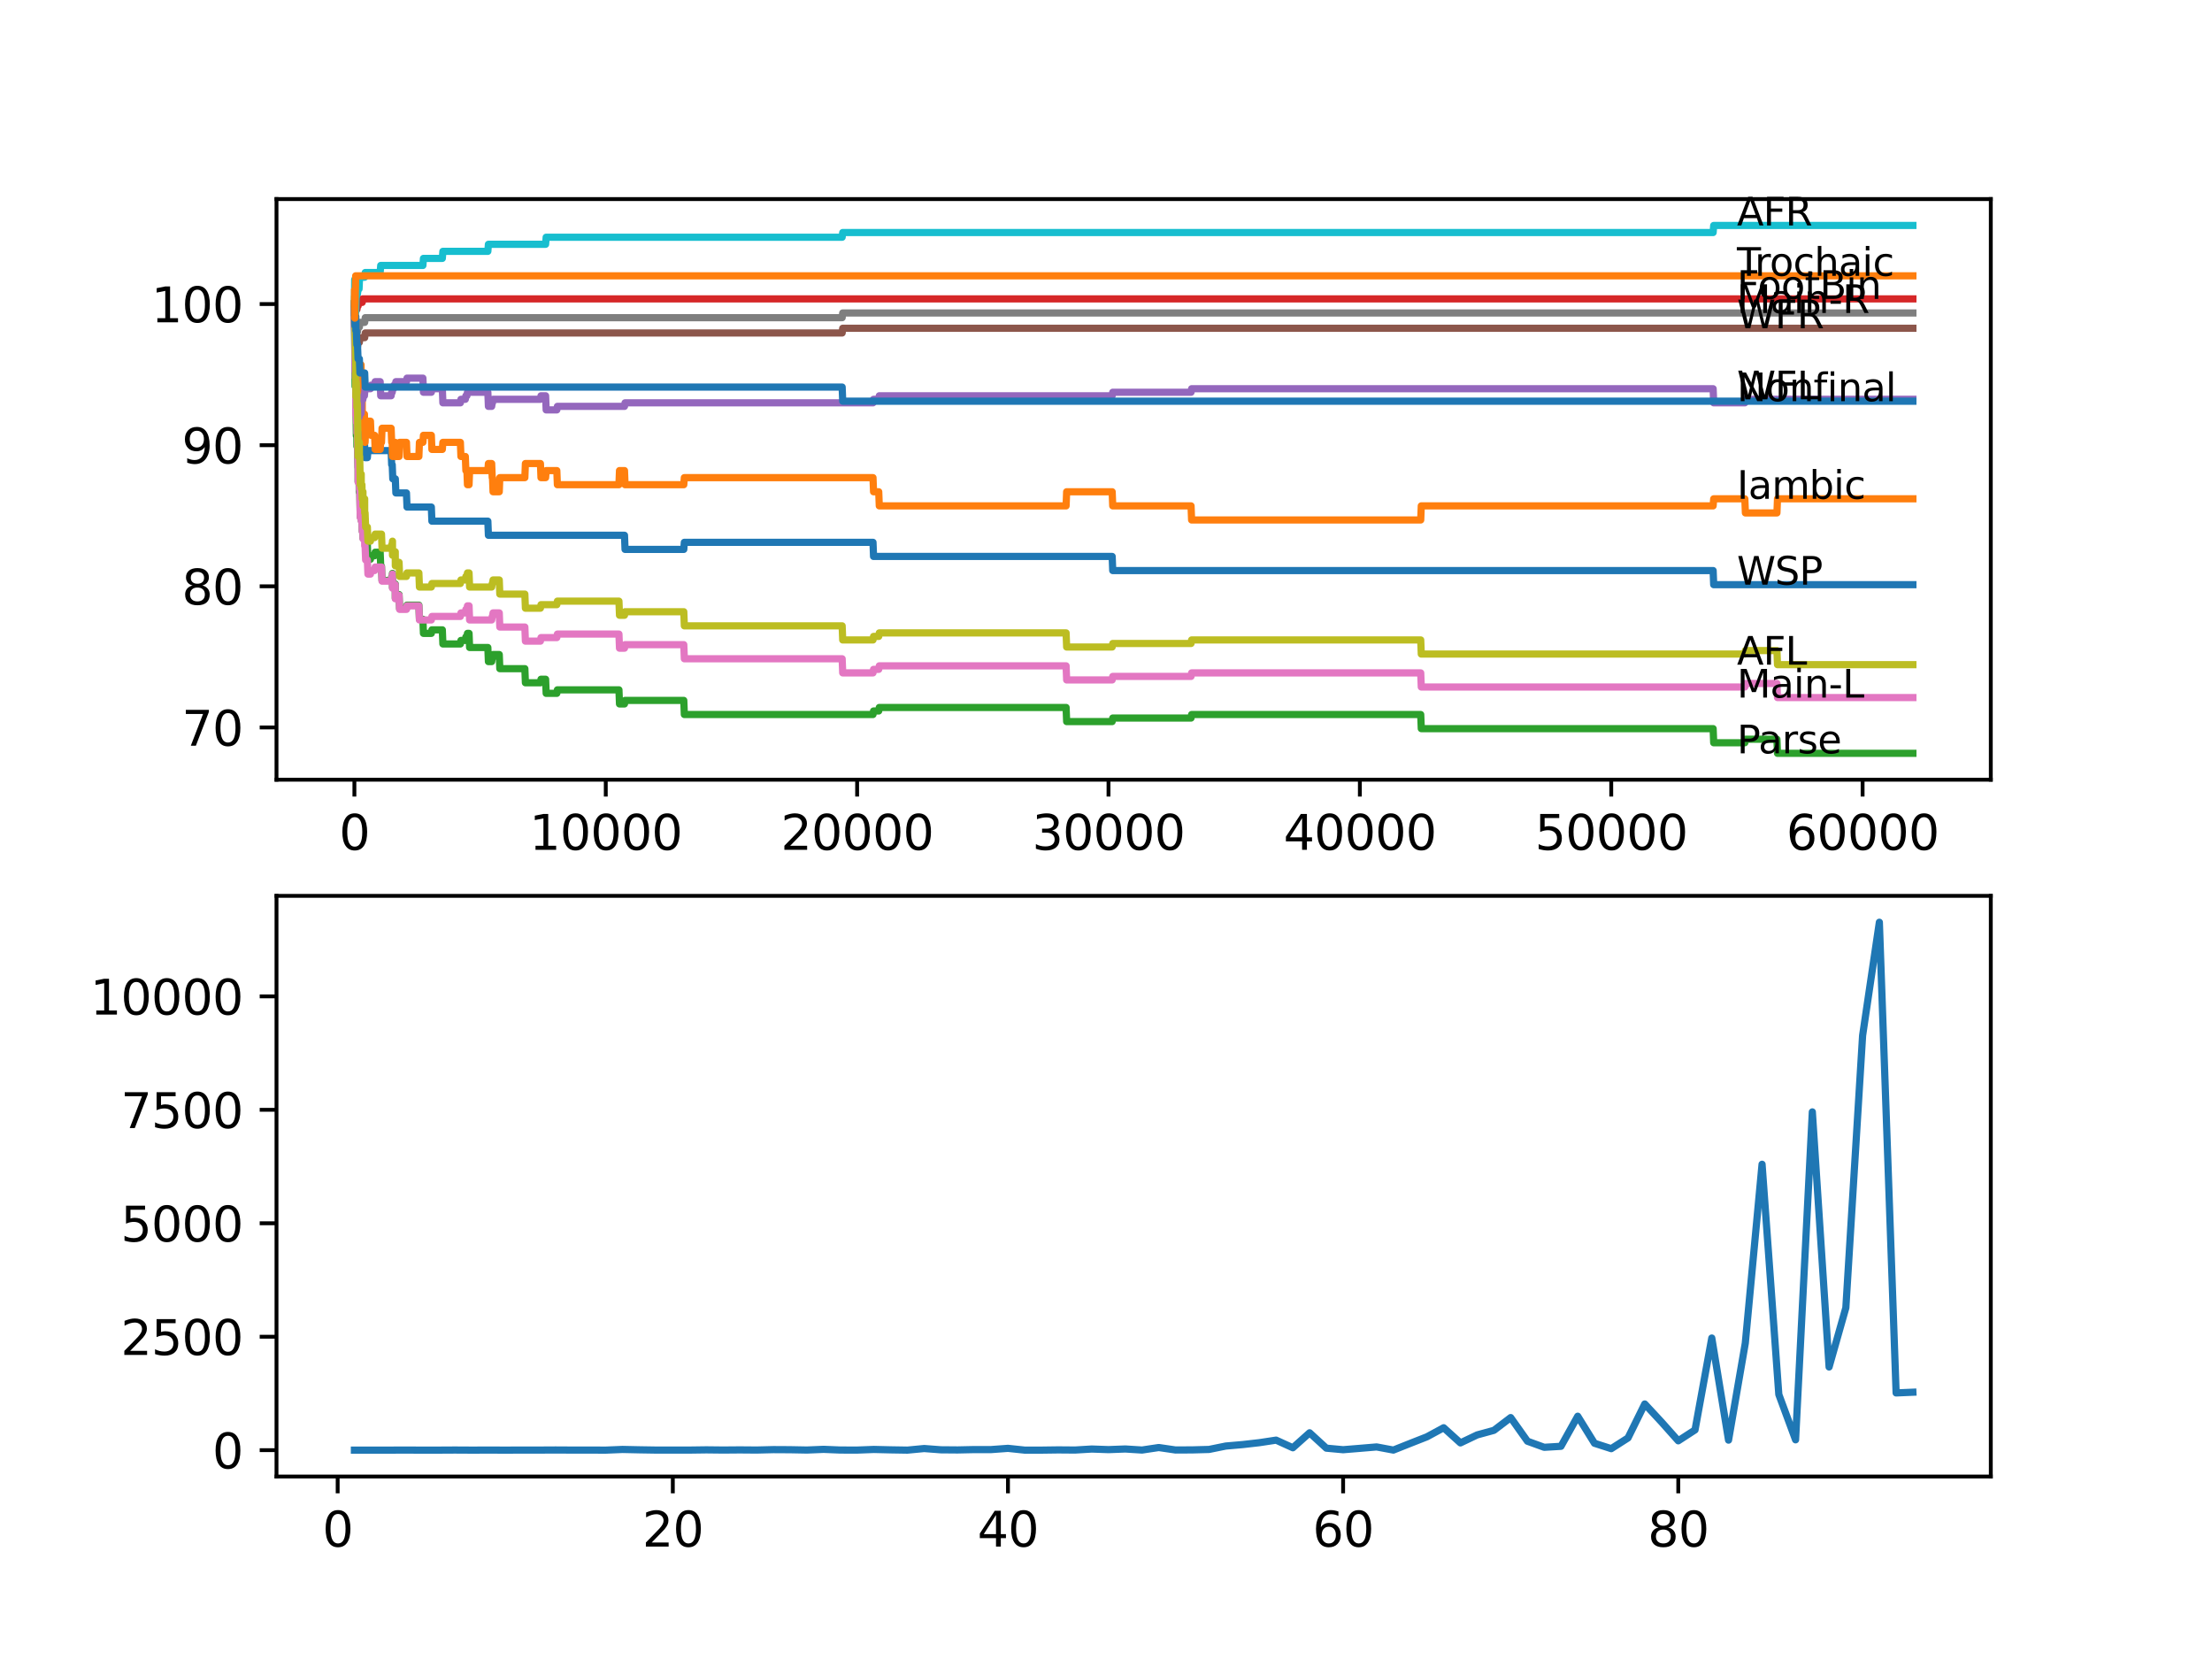 <?xml version="1.0" encoding="utf-8" standalone="no"?>
<!DOCTYPE svg PUBLIC "-//W3C//DTD SVG 1.1//EN"
  "http://www.w3.org/Graphics/SVG/1.1/DTD/svg11.dtd">
<svg xmlns:xlink="http://www.w3.org/1999/xlink" width="460.8pt" height="345.6pt" viewBox="0 0 460.8 345.6" xmlns="http://www.w3.org/2000/svg" version="1.1">
 <defs>
  <style type="text/css">*{stroke-linejoin: round; stroke-linecap: butt}</style>
 </defs>
 <g id="figure_1">
  <g id="patch_1">
   <path d="M 0 345.6 
L 460.8 345.6 
L 460.8 0 
L 0 0 
z
" style="fill: #ffffff"/>
  </g>
  <g id="axes_1">
   <g id="patch_2">
    <path d="M 57.6 162.432 
L 414.72 162.432 
L 414.72 41.472 
L 57.6 41.472 
z
" style="fill: #ffffff"/>
   </g>
   <g id="matplotlib.axis_1">
    <g id="xtick_1">
     <g id="line2d_1">
      <defs>
       <path id="m671063bf3e" d="M 0 0 
L 0 3.5 
" style="stroke: #000000; stroke-width: 0.8"/>
      </defs>
      <g>
       <use xlink:href="#m671063bf3e" x="73.827" y="162.432" style="stroke: #000000; stroke-width: 0.8"/>
      </g>
     </g>
     <g id="text_1">
      <!-- 0 -->
      <g transform="translate(70.646 177.03)scale(0.1 -0.1)">
       <defs>
        <path id="DejaVuSans-30" d="M 2034 4250 
Q 1547 4250 1301 3770 
Q 1056 3291 1056 2328 
Q 1056 1369 1301 889 
Q 1547 409 2034 409 
Q 2525 409 2770 889 
Q 3016 1369 3016 2328 
Q 3016 3291 2770 3770 
Q 2525 4250 2034 4250 
z
M 2034 4750 
Q 2819 4750 3233 4129 
Q 3647 3509 3647 2328 
Q 3647 1150 3233 529 
Q 2819 -91 2034 -91 
Q 1250 -91 836 529 
Q 422 1150 422 2328 
Q 422 3509 836 4129 
Q 1250 4750 2034 4750 
z
" transform="scale(0.016)"/>
       </defs>
       <use xlink:href="#DejaVuSans-30"/>
      </g>
     </g>
    </g>
    <g id="xtick_2">
     <g id="line2d_2">
      <g>
       <use xlink:href="#m671063bf3e" x="126.192" y="162.432" style="stroke: #000000; stroke-width: 0.8"/>
      </g>
     </g>
     <g id="text_2">
      <!-- 10000 -->
      <g transform="translate(110.286 177.03)scale(0.1 -0.1)">
       <defs>
        <path id="DejaVuSans-31" d="M 794 531 
L 1825 531 
L 1825 4091 
L 703 3866 
L 703 4441 
L 1819 4666 
L 2450 4666 
L 2450 531 
L 3481 531 
L 3481 0 
L 794 0 
L 794 531 
z
" transform="scale(0.016)"/>
       </defs>
       <use xlink:href="#DejaVuSans-31"/>
       <use xlink:href="#DejaVuSans-30" x="63.623"/>
       <use xlink:href="#DejaVuSans-30" x="127.246"/>
       <use xlink:href="#DejaVuSans-30" x="190.869"/>
       <use xlink:href="#DejaVuSans-30" x="254.492"/>
      </g>
     </g>
    </g>
    <g id="xtick_3">
     <g id="line2d_3">
      <g>
       <use xlink:href="#m671063bf3e" x="178.556" y="162.432" style="stroke: #000000; stroke-width: 0.8"/>
      </g>
     </g>
     <g id="text_3">
      <!-- 20000 -->
      <g transform="translate(162.65 177.03)scale(0.1 -0.1)">
       <defs>
        <path id="DejaVuSans-32" d="M 1228 531 
L 3431 531 
L 3431 0 
L 469 0 
L 469 531 
Q 828 903 1448 1529 
Q 2069 2156 2228 2338 
Q 2531 2678 2651 2914 
Q 2772 3150 2772 3378 
Q 2772 3750 2511 3984 
Q 2250 4219 1831 4219 
Q 1534 4219 1204 4116 
Q 875 4013 500 3803 
L 500 4441 
Q 881 4594 1212 4672 
Q 1544 4750 1819 4750 
Q 2544 4750 2975 4387 
Q 3406 4025 3406 3419 
Q 3406 3131 3298 2873 
Q 3191 2616 2906 2266 
Q 2828 2175 2409 1742 
Q 1991 1309 1228 531 
z
" transform="scale(0.016)"/>
       </defs>
       <use xlink:href="#DejaVuSans-32"/>
       <use xlink:href="#DejaVuSans-30" x="63.623"/>
       <use xlink:href="#DejaVuSans-30" x="127.246"/>
       <use xlink:href="#DejaVuSans-30" x="190.869"/>
       <use xlink:href="#DejaVuSans-30" x="254.492"/>
      </g>
     </g>
    </g>
    <g id="xtick_4">
     <g id="line2d_4">
      <g>
       <use xlink:href="#m671063bf3e" x="230.921" y="162.432" style="stroke: #000000; stroke-width: 0.8"/>
      </g>
     </g>
     <g id="text_4">
      <!-- 30000 -->
      <g transform="translate(215.015 177.03)scale(0.1 -0.1)">
       <defs>
        <path id="DejaVuSans-33" d="M 2597 2516 
Q 3050 2419 3304 2112 
Q 3559 1806 3559 1356 
Q 3559 666 3084 287 
Q 2609 -91 1734 -91 
Q 1441 -91 1130 -33 
Q 819 25 488 141 
L 488 750 
Q 750 597 1062 519 
Q 1375 441 1716 441 
Q 2309 441 2620 675 
Q 2931 909 2931 1356 
Q 2931 1769 2642 2001 
Q 2353 2234 1838 2234 
L 1294 2234 
L 1294 2753 
L 1863 2753 
Q 2328 2753 2575 2939 
Q 2822 3125 2822 3475 
Q 2822 3834 2567 4026 
Q 2313 4219 1838 4219 
Q 1578 4219 1281 4162 
Q 984 4106 628 3988 
L 628 4550 
Q 988 4650 1302 4700 
Q 1616 4750 1894 4750 
Q 2613 4750 3031 4423 
Q 3450 4097 3450 3541 
Q 3450 3153 3228 2886 
Q 3006 2619 2597 2516 
z
" transform="scale(0.016)"/>
       </defs>
       <use xlink:href="#DejaVuSans-33"/>
       <use xlink:href="#DejaVuSans-30" x="63.623"/>
       <use xlink:href="#DejaVuSans-30" x="127.246"/>
       <use xlink:href="#DejaVuSans-30" x="190.869"/>
       <use xlink:href="#DejaVuSans-30" x="254.492"/>
      </g>
     </g>
    </g>
    <g id="xtick_5">
     <g id="line2d_5">
      <g>
       <use xlink:href="#m671063bf3e" x="283.285" y="162.432" style="stroke: #000000; stroke-width: 0.8"/>
      </g>
     </g>
     <g id="text_5">
      <!-- 40000 -->
      <g transform="translate(267.379 177.03)scale(0.1 -0.1)">
       <defs>
        <path id="DejaVuSans-34" d="M 2419 4116 
L 825 1625 
L 2419 1625 
L 2419 4116 
z
M 2253 4666 
L 3047 4666 
L 3047 1625 
L 3713 1625 
L 3713 1100 
L 3047 1100 
L 3047 0 
L 2419 0 
L 2419 1100 
L 313 1100 
L 313 1709 
L 2253 4666 
z
" transform="scale(0.016)"/>
       </defs>
       <use xlink:href="#DejaVuSans-34"/>
       <use xlink:href="#DejaVuSans-30" x="63.623"/>
       <use xlink:href="#DejaVuSans-30" x="127.246"/>
       <use xlink:href="#DejaVuSans-30" x="190.869"/>
       <use xlink:href="#DejaVuSans-30" x="254.492"/>
      </g>
     </g>
    </g>
    <g id="xtick_6">
     <g id="line2d_6">
      <g>
       <use xlink:href="#m671063bf3e" x="335.65" y="162.432" style="stroke: #000000; stroke-width: 0.8"/>
      </g>
     </g>
     <g id="text_6">
      <!-- 50000 -->
      <g transform="translate(319.744 177.03)scale(0.1 -0.1)">
       <defs>
        <path id="DejaVuSans-35" d="M 691 4666 
L 3169 4666 
L 3169 4134 
L 1269 4134 
L 1269 2991 
Q 1406 3038 1543 3061 
Q 1681 3084 1819 3084 
Q 2600 3084 3056 2656 
Q 3513 2228 3513 1497 
Q 3513 744 3044 326 
Q 2575 -91 1722 -91 
Q 1428 -91 1123 -41 
Q 819 9 494 109 
L 494 744 
Q 775 591 1075 516 
Q 1375 441 1709 441 
Q 2250 441 2565 725 
Q 2881 1009 2881 1497 
Q 2881 1984 2565 2268 
Q 2250 2553 1709 2553 
Q 1456 2553 1204 2497 
Q 953 2441 691 2322 
L 691 4666 
z
" transform="scale(0.016)"/>
       </defs>
       <use xlink:href="#DejaVuSans-35"/>
       <use xlink:href="#DejaVuSans-30" x="63.623"/>
       <use xlink:href="#DejaVuSans-30" x="127.246"/>
       <use xlink:href="#DejaVuSans-30" x="190.869"/>
       <use xlink:href="#DejaVuSans-30" x="254.492"/>
      </g>
     </g>
    </g>
    <g id="xtick_7">
     <g id="line2d_7">
      <g>
       <use xlink:href="#m671063bf3e" x="388.014" y="162.432" style="stroke: #000000; stroke-width: 0.8"/>
      </g>
     </g>
     <g id="text_7">
      <!-- 60000 -->
      <g transform="translate(372.108 177.03)scale(0.1 -0.1)">
       <defs>
        <path id="DejaVuSans-36" d="M 2113 2584 
Q 1688 2584 1439 2293 
Q 1191 2003 1191 1497 
Q 1191 994 1439 701 
Q 1688 409 2113 409 
Q 2538 409 2786 701 
Q 3034 994 3034 1497 
Q 3034 2003 2786 2293 
Q 2538 2584 2113 2584 
z
M 3366 4563 
L 3366 3988 
Q 3128 4100 2886 4159 
Q 2644 4219 2406 4219 
Q 1781 4219 1451 3797 
Q 1122 3375 1075 2522 
Q 1259 2794 1537 2939 
Q 1816 3084 2150 3084 
Q 2853 3084 3261 2657 
Q 3669 2231 3669 1497 
Q 3669 778 3244 343 
Q 2819 -91 2113 -91 
Q 1303 -91 875 529 
Q 447 1150 447 2328 
Q 447 3434 972 4092 
Q 1497 4750 2381 4750 
Q 2619 4750 2861 4703 
Q 3103 4656 3366 4563 
z
" transform="scale(0.016)"/>
       </defs>
       <use xlink:href="#DejaVuSans-36"/>
       <use xlink:href="#DejaVuSans-30" x="63.623"/>
       <use xlink:href="#DejaVuSans-30" x="127.246"/>
       <use xlink:href="#DejaVuSans-30" x="190.869"/>
       <use xlink:href="#DejaVuSans-30" x="254.492"/>
      </g>
     </g>
    </g>
   </g>
   <g id="matplotlib.axis_2">
    <g id="ytick_1">
     <g id="line2d_8">
      <defs>
       <path id="m0abc2132bd" d="M 0 0 
L -3.5 0 
" style="stroke: #000000; stroke-width: 0.8"/>
      </defs>
      <g>
       <use xlink:href="#m0abc2132bd" x="57.6" y="151.543" style="stroke: #000000; stroke-width: 0.8"/>
      </g>
     </g>
     <g id="text_8">
      <!-- 70 -->
      <g transform="translate(37.875 155.343)scale(0.1 -0.1)">
       <defs>
        <path id="DejaVuSans-37" d="M 525 4666 
L 3525 4666 
L 3525 4397 
L 1831 0 
L 1172 0 
L 2766 4134 
L 525 4134 
L 525 4666 
z
" transform="scale(0.016)"/>
       </defs>
       <use xlink:href="#DejaVuSans-37"/>
       <use xlink:href="#DejaVuSans-30" x="63.623"/>
      </g>
     </g>
    </g>
    <g id="ytick_2">
     <g id="line2d_9">
      <g>
       <use xlink:href="#m0abc2132bd" x="57.6" y="122.141" style="stroke: #000000; stroke-width: 0.8"/>
      </g>
     </g>
     <g id="text_9">
      <!-- 80 -->
      <g transform="translate(37.875 125.941)scale(0.1 -0.1)">
       <defs>
        <path id="DejaVuSans-38" d="M 2034 2216 
Q 1584 2216 1326 1975 
Q 1069 1734 1069 1313 
Q 1069 891 1326 650 
Q 1584 409 2034 409 
Q 2484 409 2743 651 
Q 3003 894 3003 1313 
Q 3003 1734 2745 1975 
Q 2488 2216 2034 2216 
z
M 1403 2484 
Q 997 2584 770 2862 
Q 544 3141 544 3541 
Q 544 4100 942 4425 
Q 1341 4750 2034 4750 
Q 2731 4750 3128 4425 
Q 3525 4100 3525 3541 
Q 3525 3141 3298 2862 
Q 3072 2584 2669 2484 
Q 3125 2378 3379 2068 
Q 3634 1759 3634 1313 
Q 3634 634 3220 271 
Q 2806 -91 2034 -91 
Q 1263 -91 848 271 
Q 434 634 434 1313 
Q 434 1759 690 2068 
Q 947 2378 1403 2484 
z
M 1172 3481 
Q 1172 3119 1398 2916 
Q 1625 2713 2034 2713 
Q 2441 2713 2670 2916 
Q 2900 3119 2900 3481 
Q 2900 3844 2670 4047 
Q 2441 4250 2034 4250 
Q 1625 4250 1398 4047 
Q 1172 3844 1172 3481 
z
" transform="scale(0.016)"/>
       </defs>
       <use xlink:href="#DejaVuSans-38"/>
       <use xlink:href="#DejaVuSans-30" x="63.623"/>
      </g>
     </g>
    </g>
    <g id="ytick_3">
     <g id="line2d_10">
      <g>
       <use xlink:href="#m0abc2132bd" x="57.6" y="92.739" style="stroke: #000000; stroke-width: 0.8"/>
      </g>
     </g>
     <g id="text_10">
      <!-- 90 -->
      <g transform="translate(37.875 96.539)scale(0.1 -0.1)">
       <defs>
        <path id="DejaVuSans-39" d="M 703 97 
L 703 672 
Q 941 559 1184 500 
Q 1428 441 1663 441 
Q 2288 441 2617 861 
Q 2947 1281 2994 2138 
Q 2813 1869 2534 1725 
Q 2256 1581 1919 1581 
Q 1219 1581 811 2004 
Q 403 2428 403 3163 
Q 403 3881 828 4315 
Q 1253 4750 1959 4750 
Q 2769 4750 3195 4129 
Q 3622 3509 3622 2328 
Q 3622 1225 3098 567 
Q 2575 -91 1691 -91 
Q 1453 -91 1209 -44 
Q 966 3 703 97 
z
M 1959 2075 
Q 2384 2075 2632 2365 
Q 2881 2656 2881 3163 
Q 2881 3666 2632 3958 
Q 2384 4250 1959 4250 
Q 1534 4250 1286 3958 
Q 1038 3666 1038 3163 
Q 1038 2656 1286 2365 
Q 1534 2075 1959 2075 
z
" transform="scale(0.016)"/>
       </defs>
       <use xlink:href="#DejaVuSans-39"/>
       <use xlink:href="#DejaVuSans-30" x="63.623"/>
      </g>
     </g>
    </g>
    <g id="ytick_4">
     <g id="line2d_11">
      <g>
       <use xlink:href="#m0abc2132bd" x="57.6" y="63.337" style="stroke: #000000; stroke-width: 0.8"/>
      </g>
     </g>
     <g id="text_11">
      <!-- 100 -->
      <g transform="translate(31.512 67.137)scale(0.1 -0.1)">
       <use xlink:href="#DejaVuSans-31"/>
       <use xlink:href="#DejaVuSans-30" x="63.623"/>
       <use xlink:href="#DejaVuSans-30" x="127.246"/>
      </g>
     </g>
    </g>
   </g>
   <g id="line2d_12">
    <path d="M 73.833 63.337 
L 73.958 72.55 
L 73.969 72.55 
L 74.084 71.08 
L 74.11 71.08 
L 74.131 70.345 
L 74.136 73.285 
L 74.184 73.285 
L 74.299 76.225 
L 74.346 76.225 
L 74.456 79.165 
L 74.482 77.695 
L 74.487 80.636 
L 74.561 80.636 
L 74.566 80.636 
L 74.681 79.165 
L 74.796 79.165 
L 74.911 82.106 
L 75.21 82.106 
L 75.336 90.926 
L 75.398 90.926 
L 75.514 89.456 
L 75.597 89.456 
L 75.713 92.396 
L 75.938 92.396 
L 76.053 95.337 
L 76.529 95.337 
L 76.645 93.866 
L 81.478 93.866 
L 81.593 96.807 
L 81.708 96.807 
L 81.824 99.747 
L 82.352 99.747 
L 82.468 102.687 
L 84.672 102.687 
L 84.787 105.627 
L 89.856 105.627 
L 89.971 108.567 
L 101.628 108.567 
L 101.743 111.508 
L 130.093 111.508 
L 130.208 114.448 
L 142.446 114.448 
L 142.561 112.978 
L 181.861 112.978 
L 181.976 115.918 
L 231.685 115.918 
L 231.801 118.858 
L 356.878 118.858 
L 356.994 121.798 
L 398.487 121.798 
L 398.487 121.798 
" clip-path="url(#pfdf14f6a68)" style="fill: none; stroke: #1f77b4; stroke-width: 1.5; stroke-linecap: square"/>
   </g>
   <g id="line2d_13">
    <path d="M 73.833 63.337 
L 73.848 63.337 
L 73.948 70.1 
L 73.964 67.16 
L 73.969 67.16 
L 73.974 65.689 
L 74.063 71.57 
L 74.11 71.57 
L 74.131 67.895 
L 74.173 73.775 
L 74.205 73.775 
L 74.215 73.775 
L 74.33 78.92 
L 74.346 78.92 
L 74.362 75.98 
L 74.456 78.92 
L 74.482 77.45 
L 74.487 80.391 
L 74.561 80.391 
L 74.566 80.391 
L 74.608 75.98 
L 74.681 78.92 
L 74.838 78.92 
L 74.932 81.861 
L 74.948 78.92 
L 75 78.92 
L 75.116 75.98 
L 75.21 75.98 
L 75.336 84.801 
L 75.398 84.801 
L 75.461 83.331 
L 75.466 86.271 
L 75.503 86.271 
L 75.597 86.271 
L 75.613 89.211 
L 75.707 86.271 
L 75.917 86.271 
L 76.037 92.151 
L 76.053 92.151 
L 76.168 89.211 
L 76.529 89.211 
L 76.645 87.741 
L 77.174 87.741 
L 77.289 90.681 
L 78.038 90.681 
L 78.153 93.621 
L 79.195 93.621 
L 79.31 92.151 
L 79.472 92.151 
L 79.588 89.211 
L 81.478 89.211 
L 81.593 92.151 
L 81.708 92.151 
L 81.761 95.092 
L 81.818 92.151 
L 81.97 92.151 
L 82.085 95.092 
L 82.342 95.092 
L 82.352 92.151 
L 82.452 95.092 
L 83.133 95.092 
L 83.248 92.151 
L 84.672 92.151 
L 84.787 95.092 
L 87.259 95.092 
L 87.374 92.151 
L 88.097 92.151 
L 88.212 90.681 
L 89.856 90.681 
L 89.971 93.621 
L 92.145 93.621 
L 92.26 92.151 
L 95.904 92.151 
L 96.02 95.092 
L 96.936 95.092 
L 97.051 98.032 
L 97.266 98.032 
L 97.381 100.972 
L 97.711 100.972 
L 97.826 98.032 
L 101.628 98.032 
L 101.743 96.562 
L 102.424 96.562 
L 102.539 99.502 
L 102.597 99.502 
L 102.712 102.442 
L 104.005 102.442 
L 104.12 99.502 
L 109.336 99.502 
L 109.451 96.562 
L 112.582 96.562 
L 112.698 99.502 
L 113.661 99.502 
L 113.776 98.032 
L 115.997 98.032 
L 116.112 100.972 
L 128.936 100.972 
L 129.051 98.032 
L 130.093 98.032 
L 130.208 100.972 
L 142.446 100.972 
L 142.561 99.502 
L 181.861 99.502 
L 181.976 102.442 
L 183.055 102.442 
L 183.17 105.382 
L 222.087 105.382 
L 222.202 102.442 
L 231.685 102.442 
L 231.801 105.382 
L 248.117 105.382 
L 248.233 108.322 
L 295.963 108.322 
L 296.078 105.382 
L 356.878 105.382 
L 356.994 103.912 
L 363.482 103.912 
L 363.597 106.852 
L 370.169 106.852 
L 370.284 103.912 
L 398.487 103.912 
L 398.487 103.912 
" clip-path="url(#pfdf14f6a68)" style="fill: none; stroke: #ff7f0e; stroke-width: 1.5; stroke-linecap: square"/>
   </g>
   <g id="line2d_14">
    <path d="M 73.833 63.337 
L 73.974 80.489 
L 74.11 80.489 
L 74.236 90.779 
L 74.294 90.779 
L 74.346 90.044 
L 74.351 92.984 
L 74.393 92.249 
L 74.456 92.249 
L 74.571 97.395 
L 74.602 97.395 
L 74.608 100.335 
L 74.712 99.6 
L 74.796 99.6 
L 74.838 102.54 
L 74.906 101.805 
L 74.932 101.805 
L 75.053 107.685 
L 75.21 107.685 
L 75.252 105.48 
L 75.257 108.42 
L 75.32 107.685 
L 75.398 107.685 
L 75.461 110.626 
L 75.508 109.891 
L 75.597 109.891 
L 75.613 109.156 
L 75.618 112.096 
L 75.692 112.096 
L 75.917 112.096 
L 76.037 110.626 
L 76.053 110.626 
L 76.168 113.566 
L 76.529 113.566 
L 76.645 116.506 
L 77.174 116.506 
L 77.289 115.771 
L 78.038 115.771 
L 78.153 115.036 
L 79.195 115.036 
L 79.31 117.976 
L 79.472 117.976 
L 79.588 120.916 
L 81.478 120.916 
L 81.593 120.181 
L 81.708 120.181 
L 81.761 119.446 
L 81.766 122.386 
L 81.803 122.386 
L 81.97 122.386 
L 82.085 121.651 
L 82.342 121.651 
L 82.352 124.592 
L 82.452 123.857 
L 83.133 123.857 
L 83.248 126.797 
L 84.672 126.797 
L 84.787 126.062 
L 87.259 126.062 
L 87.374 129.002 
L 88.097 129.002 
L 88.212 131.942 
L 89.856 131.942 
L 89.971 131.207 
L 92.145 131.207 
L 92.26 134.147 
L 95.904 134.147 
L 96.02 133.412 
L 96.936 133.412 
L 97.051 132.677 
L 97.266 132.677 
L 97.381 131.942 
L 97.711 131.942 
L 97.826 134.882 
L 101.628 134.882 
L 101.743 137.822 
L 102.424 137.822 
L 102.539 137.087 
L 102.597 137.087 
L 102.712 136.352 
L 104.005 136.352 
L 104.12 139.293 
L 109.336 139.293 
L 109.451 142.233 
L 112.582 142.233 
L 112.698 141.498 
L 113.661 141.498 
L 113.776 144.438 
L 115.997 144.438 
L 116.112 143.703 
L 128.936 143.703 
L 129.051 146.643 
L 130.093 146.643 
L 130.208 145.908 
L 142.446 145.908 
L 142.561 148.848 
L 181.861 148.848 
L 181.976 148.113 
L 183.055 148.113 
L 183.17 147.378 
L 222.087 147.378 
L 222.202 150.318 
L 231.685 150.318 
L 231.801 149.583 
L 248.117 149.583 
L 248.233 148.848 
L 295.963 148.848 
L 296.078 151.788 
L 356.878 151.788 
L 356.994 154.729 
L 363.482 154.729 
L 363.597 153.994 
L 370.169 153.994 
L 370.284 156.934 
L 398.487 156.934 
L 398.487 156.934 
" clip-path="url(#pfdf14f6a68)" style="fill: none; stroke: #2ca02c; stroke-width: 1.5; stroke-linecap: square"/>
   </g>
   <g id="line2d_15">
    <path d="M 73.833 63.337 
L 73.953 62.259 
L 74.168 62.259 
L 74.283 61.524 
L 74.346 61.524 
L 74.362 64.464 
L 74.456 63.729 
L 74.608 63.729 
L 74.723 62.994 
L 75.461 62.994 
L 75.576 62.259 
L 398.487 62.259 
L 398.487 62.259 
" clip-path="url(#pfdf14f6a68)" style="fill: none; stroke: #d62728; stroke-width: 1.5; stroke-linecap: square"/>
   </g>
   <g id="line2d_16">
    <path d="M 73.833 63.337 
L 73.964 77.303 
L 74.11 77.303 
L 74.215 86.124 
L 74.231 85.389 
L 74.294 85.389 
L 74.409 84.654 
L 74.482 84.654 
L 74.597 83.919 
L 74.796 83.919 
L 74.838 86.859 
L 74.906 86.124 
L 75.21 86.124 
L 75.341 83.184 
L 75.597 83.184 
L 75.713 82.449 
L 75.917 82.449 
L 76.037 80.979 
L 77.174 80.979 
L 77.289 80.243 
L 78.038 80.243 
L 78.153 79.508 
L 79.195 79.508 
L 79.31 82.449 
L 81.478 82.449 
L 81.593 81.714 
L 81.708 81.714 
L 81.824 80.979 
L 81.97 80.979 
L 82.085 80.243 
L 82.352 80.243 
L 82.468 79.508 
L 84.672 79.508 
L 84.787 78.773 
L 88.097 78.773 
L 88.212 81.714 
L 89.856 81.714 
L 89.971 80.979 
L 92.145 80.979 
L 92.26 83.919 
L 95.904 83.919 
L 96.02 83.184 
L 96.936 83.184 
L 97.051 82.449 
L 97.266 82.449 
L 97.381 81.714 
L 101.628 81.714 
L 101.743 84.654 
L 102.424 84.654 
L 102.539 83.919 
L 102.597 83.919 
L 102.712 83.184 
L 112.582 83.184 
L 112.698 82.449 
L 113.661 82.449 
L 113.776 85.389 
L 115.997 85.389 
L 116.112 84.654 
L 130.093 84.654 
L 130.208 83.919 
L 181.861 83.919 
L 181.976 83.184 
L 183.055 83.184 
L 183.17 82.449 
L 231.685 82.449 
L 231.801 81.714 
L 248.117 81.714 
L 248.233 80.979 
L 356.878 80.979 
L 356.994 83.919 
L 363.482 83.919 
L 363.597 83.184 
L 398.487 83.184 
L 398.487 83.184 
" clip-path="url(#pfdf14f6a68)" style="fill: none; stroke: #9467bd; stroke-width: 1.5; stroke-linecap: square"/>
   </g>
   <g id="line2d_17">
    <path d="M 73.833 63.337 
L 73.906 68.63 
L 73.948 68.14 
L 73.958 68.14 
L 74.074 71.08 
L 74.1 71.08 
L 74.131 74.02 
L 74.21 73.04 
L 74.231 73.04 
L 74.346 72.305 
L 74.472 72.305 
L 74.587 71.325 
L 74.864 71.325 
L 74.98 70.345 
L 75.969 70.345 
L 76.084 69.365 
L 175.436 69.365 
L 175.551 68.385 
L 398.487 68.385 
L 398.487 68.385 
" clip-path="url(#pfdf14f6a68)" style="fill: none; stroke: #8c564b; stroke-width: 1.5; stroke-linecap: square"/>
   </g>
   <g id="line2d_18">
    <path d="M 73.833 63.337 
L 73.838 62.749 
L 73.875 68.63 
L 73.901 67.895 
L 73.906 67.895 
L 74.032 78.675 
L 74.1 78.675 
L 74.11 77.695 
L 74.136 86.516 
L 74.168 86.516 
L 74.231 85.046 
L 74.236 87.986 
L 74.267 87.986 
L 74.294 87.986 
L 74.346 87.251 
L 74.351 90.191 
L 74.393 89.456 
L 74.456 89.456 
L 74.576 97.542 
L 74.602 97.542 
L 74.608 100.482 
L 74.712 99.747 
L 74.838 99.747 
L 74.864 99.012 
L 74.87 101.952 
L 74.932 101.952 
L 75.053 107.832 
L 75.21 107.832 
L 75.252 105.627 
L 75.257 108.567 
L 75.32 107.832 
L 75.398 107.832 
L 75.461 110.773 
L 75.508 110.038 
L 75.597 110.038 
L 75.613 109.303 
L 75.618 112.243 
L 75.692 112.243 
L 75.917 112.243 
L 75.969 110.773 
L 75.974 113.713 
L 76.016 113.713 
L 76.053 113.713 
L 76.168 116.653 
L 76.529 116.653 
L 76.645 119.593 
L 77.174 119.593 
L 77.289 118.858 
L 78.038 118.858 
L 78.153 118.123 
L 79.472 118.123 
L 79.588 121.063 
L 81.478 121.063 
L 81.593 120.328 
L 81.708 120.328 
L 81.761 119.593 
L 81.766 122.533 
L 81.803 122.533 
L 81.97 122.533 
L 82.085 121.798 
L 82.342 121.798 
L 82.352 124.739 
L 82.452 124.004 
L 83.133 124.004 
L 83.248 126.944 
L 84.672 126.944 
L 84.787 126.209 
L 87.259 126.209 
L 87.374 129.149 
L 89.856 129.149 
L 89.971 128.414 
L 95.904 128.414 
L 96.02 127.679 
L 96.936 127.679 
L 97.051 126.944 
L 97.266 126.944 
L 97.381 126.209 
L 97.711 126.209 
L 97.826 129.149 
L 102.424 129.149 
L 102.539 128.414 
L 102.597 128.414 
L 102.712 127.679 
L 104.005 127.679 
L 104.12 130.619 
L 109.336 130.619 
L 109.451 133.559 
L 112.582 133.559 
L 112.698 132.824 
L 115.997 132.824 
L 116.112 132.089 
L 128.936 132.089 
L 129.051 135.029 
L 130.093 135.029 
L 130.208 134.294 
L 142.446 134.294 
L 142.561 137.234 
L 175.436 137.234 
L 175.551 140.175 
L 181.861 140.175 
L 181.976 139.44 
L 183.055 139.44 
L 183.17 138.705 
L 222.087 138.705 
L 222.202 141.645 
L 231.685 141.645 
L 231.801 140.91 
L 248.117 140.91 
L 248.233 140.175 
L 295.963 140.175 
L 296.078 143.115 
L 363.482 143.115 
L 363.597 142.38 
L 370.169 142.38 
L 370.284 145.32 
L 398.487 145.32 
L 398.487 145.32 
" clip-path="url(#pfdf14f6a68)" style="fill: none; stroke: #e377c2; stroke-width: 1.5; stroke-linecap: square"/>
   </g>
   <g id="line2d_19">
    <path d="M 73.833 63.337 
L 73.906 67.65 
L 73.948 65.689 
L 73.958 65.689 
L 74.074 68.63 
L 74.1 68.63 
L 74.11 71.57 
L 74.21 69.855 
L 74.231 69.855 
L 74.346 69.12 
L 74.472 69.12 
L 74.587 68.14 
L 74.864 68.14 
L 74.98 67.16 
L 75.969 67.16 
L 76.084 66.18 
L 175.436 66.18 
L 175.551 65.199 
L 398.487 65.199 
L 398.487 65.199 
" clip-path="url(#pfdf14f6a68)" style="fill: none; stroke: #7f7f7f; stroke-width: 1.5; stroke-linecap: square"/>
   </g>
   <g id="line2d_20">
    <path d="M 73.833 63.337 
L 73.869 61.769 
L 73.911 66.915 
L 73.927 66.915 
L 74.047 74.755 
L 74.1 74.755 
L 74.11 73.775 
L 74.136 82.596 
L 74.168 82.596 
L 74.231 79.655 
L 74.278 82.596 
L 74.294 82.596 
L 74.346 81.861 
L 74.351 84.801 
L 74.393 84.066 
L 74.456 84.066 
L 74.576 92.151 
L 74.602 92.151 
L 74.608 95.092 
L 74.712 94.356 
L 74.796 94.356 
L 74.864 92.151 
L 74.87 95.092 
L 74.901 95.092 
L 74.932 95.092 
L 75.053 100.972 
L 75.21 100.972 
L 75.252 98.767 
L 75.257 101.707 
L 75.32 100.972 
L 75.398 100.972 
L 75.461 103.912 
L 75.508 103.177 
L 75.597 103.177 
L 75.613 102.442 
L 75.618 105.382 
L 75.692 105.382 
L 75.917 105.382 
L 75.969 103.912 
L 75.974 106.852 
L 76.016 106.852 
L 76.053 106.852 
L 76.168 109.793 
L 76.529 109.793 
L 76.645 112.733 
L 77.174 112.733 
L 77.289 111.998 
L 78.038 111.998 
L 78.153 111.263 
L 79.472 111.263 
L 79.588 114.203 
L 81.478 114.203 
L 81.593 113.468 
L 81.708 113.468 
L 81.761 112.733 
L 81.766 115.673 
L 81.803 115.673 
L 81.97 115.673 
L 82.085 114.938 
L 82.342 114.938 
L 82.352 117.878 
L 82.452 117.143 
L 83.133 117.143 
L 83.248 120.083 
L 84.672 120.083 
L 84.787 119.348 
L 87.259 119.348 
L 87.374 122.288 
L 89.856 122.288 
L 89.971 121.553 
L 95.904 121.553 
L 96.02 120.818 
L 96.936 120.818 
L 97.051 120.083 
L 97.266 120.083 
L 97.381 119.348 
L 97.711 119.348 
L 97.826 122.288 
L 102.424 122.288 
L 102.539 121.553 
L 102.597 121.553 
L 102.712 120.818 
L 104.005 120.818 
L 104.12 123.759 
L 109.336 123.759 
L 109.451 126.699 
L 112.582 126.699 
L 112.698 125.964 
L 115.997 125.964 
L 116.112 125.229 
L 128.936 125.229 
L 129.051 128.169 
L 130.093 128.169 
L 130.208 127.434 
L 142.446 127.434 
L 142.561 130.374 
L 175.436 130.374 
L 175.551 133.314 
L 181.861 133.314 
L 181.976 132.579 
L 183.055 132.579 
L 183.17 131.844 
L 222.087 131.844 
L 222.202 134.784 
L 231.685 134.784 
L 231.801 134.049 
L 248.117 134.049 
L 248.233 133.314 
L 295.963 133.314 
L 296.078 136.254 
L 363.482 136.254 
L 363.597 135.519 
L 370.169 135.519 
L 370.284 138.46 
L 398.487 138.46 
L 398.487 138.46 
" clip-path="url(#pfdf14f6a68)" style="fill: none; stroke: #bcbd22; stroke-width: 1.5; stroke-linecap: square"/>
   </g>
   <g id="line2d_21">
    <path d="M 73.833 63.337 
L 73.885 58.241 
L 73.958 59.221 
L 74.074 62.161 
L 74.1 62.161 
L 74.11 65.101 
L 74.189 61.916 
L 74.21 61.916 
L 74.231 61.916 
L 74.346 61.181 
L 74.472 61.181 
L 74.587 60.201 
L 74.796 60.201 
L 74.911 57.751 
L 75.969 57.751 
L 76.084 56.771 
L 79.195 56.771 
L 79.31 55.301 
L 88.097 55.301 
L 88.212 53.831 
L 92.145 53.831 
L 92.26 52.361 
L 101.628 52.361 
L 101.743 50.89 
L 113.661 50.89 
L 113.776 49.42 
L 175.436 49.42 
L 175.551 48.44 
L 356.878 48.44 
L 356.994 46.97 
L 398.487 46.97 
L 398.487 46.97 
" clip-path="url(#pfdf14f6a68)" style="fill: none; stroke: #17becf; stroke-width: 1.5; stroke-linecap: square"/>
   </g>
   <g id="line2d_22">
    <path d="M 73.833 63.337 
L 73.869 62.749 
L 73.875 65.689 
L 73.906 64.954 
L 73.958 67.895 
L 74.016 66.915 
L 74.1 66.915 
L 74.131 65.934 
L 74.136 68.875 
L 74.199 68.875 
L 74.231 68.875 
L 74.346 71.815 
L 74.472 71.815 
L 74.587 74.755 
L 74.864 74.755 
L 74.98 77.695 
L 75.969 77.695 
L 76.084 80.636 
L 175.436 80.636 
L 175.551 83.576 
L 398.487 83.576 
L 398.487 83.576 
" clip-path="url(#pfdf14f6a68)" style="fill: none; stroke: #1f77b4; stroke-width: 1.5; stroke-linecap: square"/>
   </g>
   <g id="line2d_23">
    <path d="M 73.833 63.337 
L 73.848 63.337 
L 73.859 60.397 
L 73.911 66.278 
L 73.958 63.337 
L 73.974 63.337 
L 74.095 57.457 
L 398.487 57.457 
L 398.487 57.457 
" clip-path="url(#pfdf14f6a68)" style="fill: none; stroke: #ff7f0e; stroke-width: 1.5; stroke-linecap: square"/>
   </g>
   <g id="patch_3">
    <path d="M 57.6 162.432 
L 57.6 41.472 
" style="fill: none; stroke: #000000; stroke-width: 0.8; stroke-linejoin: miter; stroke-linecap: square"/>
   </g>
   <g id="patch_4">
    <path d="M 414.72 162.432 
L 414.72 41.472 
" style="fill: none; stroke: #000000; stroke-width: 0.8; stroke-linejoin: miter; stroke-linecap: square"/>
   </g>
   <g id="patch_5">
    <path d="M 57.6 162.432 
L 414.72 162.432 
" style="fill: none; stroke: #000000; stroke-width: 0.8; stroke-linejoin: miter; stroke-linecap: square"/>
   </g>
   <g id="patch_6">
    <path d="M 57.6 41.472 
L 414.72 41.472 
" style="fill: none; stroke: #000000; stroke-width: 0.8; stroke-linejoin: miter; stroke-linecap: square"/>
   </g>
   <g id="text_12">
    <!-- WSP -->
    <g transform="translate(361.832 121.798)scale(0.08 -0.08)">
     <defs>
      <path id="DejaVuSans-57" d="M 213 4666 
L 850 4666 
L 1831 722 
L 2809 4666 
L 3519 4666 
L 4500 722 
L 5478 4666 
L 6119 4666 
L 4947 0 
L 4153 0 
L 3169 4050 
L 2175 0 
L 1381 0 
L 213 4666 
z
" transform="scale(0.016)"/>
      <path id="DejaVuSans-53" d="M 3425 4513 
L 3425 3897 
Q 3066 4069 2747 4153 
Q 2428 4238 2131 4238 
Q 1616 4238 1336 4038 
Q 1056 3838 1056 3469 
Q 1056 3159 1242 3001 
Q 1428 2844 1947 2747 
L 2328 2669 
Q 3034 2534 3370 2195 
Q 3706 1856 3706 1288 
Q 3706 609 3251 259 
Q 2797 -91 1919 -91 
Q 1588 -91 1214 -16 
Q 841 59 441 206 
L 441 856 
Q 825 641 1194 531 
Q 1563 422 1919 422 
Q 2459 422 2753 634 
Q 3047 847 3047 1241 
Q 3047 1584 2836 1778 
Q 2625 1972 2144 2069 
L 1759 2144 
Q 1053 2284 737 2584 
Q 422 2884 422 3419 
Q 422 4038 858 4394 
Q 1294 4750 2059 4750 
Q 2388 4750 2728 4690 
Q 3069 4631 3425 4513 
z
" transform="scale(0.016)"/>
      <path id="DejaVuSans-50" d="M 1259 4147 
L 1259 2394 
L 2053 2394 
Q 2494 2394 2734 2622 
Q 2975 2850 2975 3272 
Q 2975 3691 2734 3919 
Q 2494 4147 2053 4147 
L 1259 4147 
z
M 628 4666 
L 2053 4666 
Q 2838 4666 3239 4311 
Q 3641 3956 3641 3272 
Q 3641 2581 3239 2228 
Q 2838 1875 2053 1875 
L 1259 1875 
L 1259 0 
L 628 0 
L 628 4666 
z
" transform="scale(0.016)"/>
     </defs>
     <use xlink:href="#DejaVuSans-57"/>
     <use xlink:href="#DejaVuSans-53" x="98.877"/>
     <use xlink:href="#DejaVuSans-50" x="162.354"/>
    </g>
   </g>
   <g id="text_13">
    <!-- Iambic -->
    <g transform="translate(361.832 103.912)scale(0.08 -0.08)">
     <defs>
      <path id="DejaVuSans-49" d="M 628 4666 
L 1259 4666 
L 1259 0 
L 628 0 
L 628 4666 
z
" transform="scale(0.016)"/>
      <path id="DejaVuSans-61" d="M 2194 1759 
Q 1497 1759 1228 1600 
Q 959 1441 959 1056 
Q 959 750 1161 570 
Q 1363 391 1709 391 
Q 2188 391 2477 730 
Q 2766 1069 2766 1631 
L 2766 1759 
L 2194 1759 
z
M 3341 1997 
L 3341 0 
L 2766 0 
L 2766 531 
Q 2569 213 2275 61 
Q 1981 -91 1556 -91 
Q 1019 -91 701 211 
Q 384 513 384 1019 
Q 384 1609 779 1909 
Q 1175 2209 1959 2209 
L 2766 2209 
L 2766 2266 
Q 2766 2663 2505 2880 
Q 2244 3097 1772 3097 
Q 1472 3097 1187 3025 
Q 903 2953 641 2809 
L 641 3341 
Q 956 3463 1253 3523 
Q 1550 3584 1831 3584 
Q 2591 3584 2966 3190 
Q 3341 2797 3341 1997 
z
" transform="scale(0.016)"/>
      <path id="DejaVuSans-6d" d="M 3328 2828 
Q 3544 3216 3844 3400 
Q 4144 3584 4550 3584 
Q 5097 3584 5394 3201 
Q 5691 2819 5691 2113 
L 5691 0 
L 5113 0 
L 5113 2094 
Q 5113 2597 4934 2840 
Q 4756 3084 4391 3084 
Q 3944 3084 3684 2787 
Q 3425 2491 3425 1978 
L 3425 0 
L 2847 0 
L 2847 2094 
Q 2847 2600 2669 2842 
Q 2491 3084 2119 3084 
Q 1678 3084 1418 2786 
Q 1159 2488 1159 1978 
L 1159 0 
L 581 0 
L 581 3500 
L 1159 3500 
L 1159 2956 
Q 1356 3278 1631 3431 
Q 1906 3584 2284 3584 
Q 2666 3584 2933 3390 
Q 3200 3197 3328 2828 
z
" transform="scale(0.016)"/>
      <path id="DejaVuSans-62" d="M 3116 1747 
Q 3116 2381 2855 2742 
Q 2594 3103 2138 3103 
Q 1681 3103 1420 2742 
Q 1159 2381 1159 1747 
Q 1159 1113 1420 752 
Q 1681 391 2138 391 
Q 2594 391 2855 752 
Q 3116 1113 3116 1747 
z
M 1159 2969 
Q 1341 3281 1617 3432 
Q 1894 3584 2278 3584 
Q 2916 3584 3314 3078 
Q 3713 2572 3713 1747 
Q 3713 922 3314 415 
Q 2916 -91 2278 -91 
Q 1894 -91 1617 61 
Q 1341 213 1159 525 
L 1159 0 
L 581 0 
L 581 4863 
L 1159 4863 
L 1159 2969 
z
" transform="scale(0.016)"/>
      <path id="DejaVuSans-69" d="M 603 3500 
L 1178 3500 
L 1178 0 
L 603 0 
L 603 3500 
z
M 603 4863 
L 1178 4863 
L 1178 4134 
L 603 4134 
L 603 4863 
z
" transform="scale(0.016)"/>
      <path id="DejaVuSans-63" d="M 3122 3366 
L 3122 2828 
Q 2878 2963 2633 3030 
Q 2388 3097 2138 3097 
Q 1578 3097 1268 2742 
Q 959 2388 959 1747 
Q 959 1106 1268 751 
Q 1578 397 2138 397 
Q 2388 397 2633 464 
Q 2878 531 3122 666 
L 3122 134 
Q 2881 22 2623 -34 
Q 2366 -91 2075 -91 
Q 1284 -91 818 406 
Q 353 903 353 1747 
Q 353 2603 823 3093 
Q 1294 3584 2113 3584 
Q 2378 3584 2631 3529 
Q 2884 3475 3122 3366 
z
" transform="scale(0.016)"/>
     </defs>
     <use xlink:href="#DejaVuSans-49"/>
     <use xlink:href="#DejaVuSans-61" x="29.492"/>
     <use xlink:href="#DejaVuSans-6d" x="90.771"/>
     <use xlink:href="#DejaVuSans-62" x="188.184"/>
     <use xlink:href="#DejaVuSans-69" x="251.66"/>
     <use xlink:href="#DejaVuSans-63" x="279.443"/>
    </g>
   </g>
   <g id="text_14">
    <!-- Parse -->
    <g transform="translate(361.832 156.934)scale(0.08 -0.08)">
     <defs>
      <path id="DejaVuSans-72" d="M 2631 2963 
Q 2534 3019 2420 3045 
Q 2306 3072 2169 3072 
Q 1681 3072 1420 2755 
Q 1159 2438 1159 1844 
L 1159 0 
L 581 0 
L 581 3500 
L 1159 3500 
L 1159 2956 
Q 1341 3275 1631 3429 
Q 1922 3584 2338 3584 
Q 2397 3584 2469 3576 
Q 2541 3569 2628 3553 
L 2631 2963 
z
" transform="scale(0.016)"/>
      <path id="DejaVuSans-73" d="M 2834 3397 
L 2834 2853 
Q 2591 2978 2328 3040 
Q 2066 3103 1784 3103 
Q 1356 3103 1142 2972 
Q 928 2841 928 2578 
Q 928 2378 1081 2264 
Q 1234 2150 1697 2047 
L 1894 2003 
Q 2506 1872 2764 1633 
Q 3022 1394 3022 966 
Q 3022 478 2636 193 
Q 2250 -91 1575 -91 
Q 1294 -91 989 -36 
Q 684 19 347 128 
L 347 722 
Q 666 556 975 473 
Q 1284 391 1588 391 
Q 1994 391 2212 530 
Q 2431 669 2431 922 
Q 2431 1156 2273 1281 
Q 2116 1406 1581 1522 
L 1381 1569 
Q 847 1681 609 1914 
Q 372 2147 372 2553 
Q 372 3047 722 3315 
Q 1072 3584 1716 3584 
Q 2034 3584 2315 3537 
Q 2597 3491 2834 3397 
z
" transform="scale(0.016)"/>
      <path id="DejaVuSans-65" d="M 3597 1894 
L 3597 1613 
L 953 1613 
Q 991 1019 1311 708 
Q 1631 397 2203 397 
Q 2534 397 2845 478 
Q 3156 559 3463 722 
L 3463 178 
Q 3153 47 2828 -22 
Q 2503 -91 2169 -91 
Q 1331 -91 842 396 
Q 353 884 353 1716 
Q 353 2575 817 3079 
Q 1281 3584 2069 3584 
Q 2775 3584 3186 3129 
Q 3597 2675 3597 1894 
z
M 3022 2063 
Q 3016 2534 2758 2815 
Q 2500 3097 2075 3097 
Q 1594 3097 1305 2825 
Q 1016 2553 972 2059 
L 3022 2063 
z
" transform="scale(0.016)"/>
     </defs>
     <use xlink:href="#DejaVuSans-50"/>
     <use xlink:href="#DejaVuSans-61" x="55.803"/>
     <use xlink:href="#DejaVuSans-72" x="117.082"/>
     <use xlink:href="#DejaVuSans-73" x="158.195"/>
     <use xlink:href="#DejaVuSans-65" x="210.295"/>
    </g>
   </g>
   <g id="text_15">
    <!-- FootBin -->
    <g transform="translate(361.832 62.259)scale(0.08 -0.08)">
     <defs>
      <path id="DejaVuSans-46" d="M 628 4666 
L 3309 4666 
L 3309 4134 
L 1259 4134 
L 1259 2759 
L 3109 2759 
L 3109 2228 
L 1259 2228 
L 1259 0 
L 628 0 
L 628 4666 
z
" transform="scale(0.016)"/>
      <path id="DejaVuSans-6f" d="M 1959 3097 
Q 1497 3097 1228 2736 
Q 959 2375 959 1747 
Q 959 1119 1226 758 
Q 1494 397 1959 397 
Q 2419 397 2687 759 
Q 2956 1122 2956 1747 
Q 2956 2369 2687 2733 
Q 2419 3097 1959 3097 
z
M 1959 3584 
Q 2709 3584 3137 3096 
Q 3566 2609 3566 1747 
Q 3566 888 3137 398 
Q 2709 -91 1959 -91 
Q 1206 -91 779 398 
Q 353 888 353 1747 
Q 353 2609 779 3096 
Q 1206 3584 1959 3584 
z
" transform="scale(0.016)"/>
      <path id="DejaVuSans-74" d="M 1172 4494 
L 1172 3500 
L 2356 3500 
L 2356 3053 
L 1172 3053 
L 1172 1153 
Q 1172 725 1289 603 
Q 1406 481 1766 481 
L 2356 481 
L 2356 0 
L 1766 0 
Q 1100 0 847 248 
Q 594 497 594 1153 
L 594 3053 
L 172 3053 
L 172 3500 
L 594 3500 
L 594 4494 
L 1172 4494 
z
" transform="scale(0.016)"/>
      <path id="DejaVuSans-42" d="M 1259 2228 
L 1259 519 
L 2272 519 
Q 2781 519 3026 730 
Q 3272 941 3272 1375 
Q 3272 1813 3026 2020 
Q 2781 2228 2272 2228 
L 1259 2228 
z
M 1259 4147 
L 1259 2741 
L 2194 2741 
Q 2656 2741 2882 2914 
Q 3109 3088 3109 3444 
Q 3109 3797 2882 3972 
Q 2656 4147 2194 4147 
L 1259 4147 
z
M 628 4666 
L 2241 4666 
Q 2963 4666 3353 4366 
Q 3744 4066 3744 3513 
Q 3744 3084 3544 2831 
Q 3344 2578 2956 2516 
Q 3422 2416 3680 2098 
Q 3938 1781 3938 1306 
Q 3938 681 3513 340 
Q 3088 0 2303 0 
L 628 0 
L 628 4666 
z
" transform="scale(0.016)"/>
      <path id="DejaVuSans-6e" d="M 3513 2113 
L 3513 0 
L 2938 0 
L 2938 2094 
Q 2938 2591 2744 2837 
Q 2550 3084 2163 3084 
Q 1697 3084 1428 2787 
Q 1159 2491 1159 1978 
L 1159 0 
L 581 0 
L 581 3500 
L 1159 3500 
L 1159 2956 
Q 1366 3272 1645 3428 
Q 1925 3584 2291 3584 
Q 2894 3584 3203 3211 
Q 3513 2838 3513 2113 
z
" transform="scale(0.016)"/>
     </defs>
     <use xlink:href="#DejaVuSans-46"/>
     <use xlink:href="#DejaVuSans-6f" x="53.895"/>
     <use xlink:href="#DejaVuSans-6f" x="115.076"/>
     <use xlink:href="#DejaVuSans-74" x="176.258"/>
     <use xlink:href="#DejaVuSans-42" x="215.467"/>
     <use xlink:href="#DejaVuSans-69" x="284.07"/>
     <use xlink:href="#DejaVuSans-6e" x="311.854"/>
    </g>
   </g>
   <g id="text_16">
    <!-- WFL -->
    <g transform="translate(361.832 83.184)scale(0.08 -0.08)">
     <defs>
      <path id="DejaVuSans-4c" d="M 628 4666 
L 1259 4666 
L 1259 531 
L 3531 531 
L 3531 0 
L 628 0 
L 628 4666 
z
" transform="scale(0.016)"/>
     </defs>
     <use xlink:href="#DejaVuSans-57"/>
     <use xlink:href="#DejaVuSans-46" x="98.877"/>
     <use xlink:href="#DejaVuSans-4c" x="156.396"/>
    </g>
   </g>
   <g id="text_17">
    <!-- WFR -->
    <g transform="translate(361.832 68.385)scale(0.08 -0.08)">
     <defs>
      <path id="DejaVuSans-52" d="M 2841 2188 
Q 3044 2119 3236 1894 
Q 3428 1669 3622 1275 
L 4263 0 
L 3584 0 
L 2988 1197 
Q 2756 1666 2539 1819 
Q 2322 1972 1947 1972 
L 1259 1972 
L 1259 0 
L 628 0 
L 628 4666 
L 2053 4666 
Q 2853 4666 3247 4331 
Q 3641 3997 3641 3322 
Q 3641 2881 3436 2590 
Q 3231 2300 2841 2188 
z
M 1259 4147 
L 1259 2491 
L 2053 2491 
Q 2509 2491 2742 2702 
Q 2975 2913 2975 3322 
Q 2975 3731 2742 3939 
Q 2509 4147 2053 4147 
L 1259 4147 
z
" transform="scale(0.016)"/>
     </defs>
     <use xlink:href="#DejaVuSans-57"/>
     <use xlink:href="#DejaVuSans-46" x="98.877"/>
     <use xlink:href="#DejaVuSans-52" x="156.396"/>
    </g>
   </g>
   <g id="text_18">
    <!-- Main-L -->
    <g transform="translate(361.832 145.32)scale(0.08 -0.08)">
     <defs>
      <path id="DejaVuSans-4d" d="M 628 4666 
L 1569 4666 
L 2759 1491 
L 3956 4666 
L 4897 4666 
L 4897 0 
L 4281 0 
L 4281 4097 
L 3078 897 
L 2444 897 
L 1241 4097 
L 1241 0 
L 628 0 
L 628 4666 
z
" transform="scale(0.016)"/>
      <path id="DejaVuSans-2d" d="M 313 2009 
L 1997 2009 
L 1997 1497 
L 313 1497 
L 313 2009 
z
" transform="scale(0.016)"/>
     </defs>
     <use xlink:href="#DejaVuSans-4d"/>
     <use xlink:href="#DejaVuSans-61" x="86.279"/>
     <use xlink:href="#DejaVuSans-69" x="147.559"/>
     <use xlink:href="#DejaVuSans-6e" x="175.342"/>
     <use xlink:href="#DejaVuSans-2d" x="238.721"/>
     <use xlink:href="#DejaVuSans-4c" x="274.805"/>
    </g>
   </g>
   <g id="text_19">
    <!-- Main-R -->
    <g transform="translate(361.832 65.199)scale(0.08 -0.08)">
     <use xlink:href="#DejaVuSans-4d"/>
     <use xlink:href="#DejaVuSans-61" x="86.279"/>
     <use xlink:href="#DejaVuSans-69" x="147.559"/>
     <use xlink:href="#DejaVuSans-6e" x="175.342"/>
     <use xlink:href="#DejaVuSans-2d" x="238.721"/>
     <use xlink:href="#DejaVuSans-52" x="274.805"/>
    </g>
   </g>
   <g id="text_20">
    <!-- AFL -->
    <g transform="translate(361.832 138.46)scale(0.08 -0.08)">
     <defs>
      <path id="DejaVuSans-41" d="M 2188 4044 
L 1331 1722 
L 3047 1722 
L 2188 4044 
z
M 1831 4666 
L 2547 4666 
L 4325 0 
L 3669 0 
L 3244 1197 
L 1141 1197 
L 716 0 
L 50 0 
L 1831 4666 
z
" transform="scale(0.016)"/>
     </defs>
     <use xlink:href="#DejaVuSans-41"/>
     <use xlink:href="#DejaVuSans-46" x="68.408"/>
     <use xlink:href="#DejaVuSans-4c" x="125.928"/>
    </g>
   </g>
   <g id="text_21">
    <!-- AFR -->
    <g transform="translate(361.832 46.97)scale(0.08 -0.08)">
     <use xlink:href="#DejaVuSans-41"/>
     <use xlink:href="#DejaVuSans-46" x="68.408"/>
     <use xlink:href="#DejaVuSans-52" x="125.928"/>
    </g>
   </g>
   <g id="text_22">
    <!-- Nonfinal -->
    <g transform="translate(361.832 83.576)scale(0.08 -0.08)">
     <defs>
      <path id="DejaVuSans-4e" d="M 628 4666 
L 1478 4666 
L 3547 763 
L 3547 4666 
L 4159 4666 
L 4159 0 
L 3309 0 
L 1241 3903 
L 1241 0 
L 628 0 
L 628 4666 
z
" transform="scale(0.016)"/>
      <path id="DejaVuSans-66" d="M 2375 4863 
L 2375 4384 
L 1825 4384 
Q 1516 4384 1395 4259 
Q 1275 4134 1275 3809 
L 1275 3500 
L 2222 3500 
L 2222 3053 
L 1275 3053 
L 1275 0 
L 697 0 
L 697 3053 
L 147 3053 
L 147 3500 
L 697 3500 
L 697 3744 
Q 697 4328 969 4595 
Q 1241 4863 1831 4863 
L 2375 4863 
z
" transform="scale(0.016)"/>
      <path id="DejaVuSans-6c" d="M 603 4863 
L 1178 4863 
L 1178 0 
L 603 0 
L 603 4863 
z
" transform="scale(0.016)"/>
     </defs>
     <use xlink:href="#DejaVuSans-4e"/>
     <use xlink:href="#DejaVuSans-6f" x="74.805"/>
     <use xlink:href="#DejaVuSans-6e" x="135.986"/>
     <use xlink:href="#DejaVuSans-66" x="199.365"/>
     <use xlink:href="#DejaVuSans-69" x="234.57"/>
     <use xlink:href="#DejaVuSans-6e" x="262.354"/>
     <use xlink:href="#DejaVuSans-61" x="325.732"/>
     <use xlink:href="#DejaVuSans-6c" x="387.012"/>
    </g>
   </g>
   <g id="text_23">
    <!-- Trochaic -->
    <g transform="translate(361.832 57.457)scale(0.08 -0.08)">
     <defs>
      <path id="DejaVuSans-54" d="M -19 4666 
L 3928 4666 
L 3928 4134 
L 2272 4134 
L 2272 0 
L 1638 0 
L 1638 4134 
L -19 4134 
L -19 4666 
z
" transform="scale(0.016)"/>
      <path id="DejaVuSans-68" d="M 3513 2113 
L 3513 0 
L 2938 0 
L 2938 2094 
Q 2938 2591 2744 2837 
Q 2550 3084 2163 3084 
Q 1697 3084 1428 2787 
Q 1159 2491 1159 1978 
L 1159 0 
L 581 0 
L 581 4863 
L 1159 4863 
L 1159 2956 
Q 1366 3272 1645 3428 
Q 1925 3584 2291 3584 
Q 2894 3584 3203 3211 
Q 3513 2838 3513 2113 
z
" transform="scale(0.016)"/>
     </defs>
     <use xlink:href="#DejaVuSans-54"/>
     <use xlink:href="#DejaVuSans-72" x="46.334"/>
     <use xlink:href="#DejaVuSans-6f" x="85.197"/>
     <use xlink:href="#DejaVuSans-63" x="146.379"/>
     <use xlink:href="#DejaVuSans-68" x="201.359"/>
     <use xlink:href="#DejaVuSans-61" x="264.738"/>
     <use xlink:href="#DejaVuSans-69" x="326.018"/>
     <use xlink:href="#DejaVuSans-63" x="353.801"/>
    </g>
   </g>
  </g>
  <g id="axes_2">
   <g id="patch_7">
    <path d="M 57.6 307.584 
L 414.72 307.584 
L 414.72 186.624 
L 57.6 186.624 
z
" style="fill: #ffffff"/>
   </g>
   <g id="matplotlib.axis_3">
    <g id="xtick_8">
     <g id="line2d_24">
      <g>
       <use xlink:href="#m671063bf3e" x="70.342" y="307.584" style="stroke: #000000; stroke-width: 0.8"/>
      </g>
     </g>
     <g id="text_24">
      <!-- 0 -->
      <g transform="translate(67.161 322.182)scale(0.1 -0.1)">
       <use xlink:href="#DejaVuSans-30"/>
      </g>
     </g>
    </g>
    <g id="xtick_9">
     <g id="line2d_25">
      <g>
       <use xlink:href="#m671063bf3e" x="140.16" y="307.584" style="stroke: #000000; stroke-width: 0.8"/>
      </g>
     </g>
     <g id="text_25">
      <!-- 20 -->
      <g transform="translate(133.798 322.182)scale(0.1 -0.1)">
       <use xlink:href="#DejaVuSans-32"/>
       <use xlink:href="#DejaVuSans-30" x="63.623"/>
      </g>
     </g>
    </g>
    <g id="xtick_10">
     <g id="line2d_26">
      <g>
       <use xlink:href="#m671063bf3e" x="209.978" y="307.584" style="stroke: #000000; stroke-width: 0.8"/>
      </g>
     </g>
     <g id="text_26">
      <!-- 40 -->
      <g transform="translate(203.616 322.182)scale(0.1 -0.1)">
       <use xlink:href="#DejaVuSans-34"/>
       <use xlink:href="#DejaVuSans-30" x="63.623"/>
      </g>
     </g>
    </g>
    <g id="xtick_11">
     <g id="line2d_27">
      <g>
       <use xlink:href="#m671063bf3e" x="279.796" y="307.584" style="stroke: #000000; stroke-width: 0.8"/>
      </g>
     </g>
     <g id="text_27">
      <!-- 60 -->
      <g transform="translate(273.434 322.182)scale(0.1 -0.1)">
       <use xlink:href="#DejaVuSans-36"/>
       <use xlink:href="#DejaVuSans-30" x="63.623"/>
      </g>
     </g>
    </g>
    <g id="xtick_12">
     <g id="line2d_28">
      <g>
       <use xlink:href="#m671063bf3e" x="349.615" y="307.584" style="stroke: #000000; stroke-width: 0.8"/>
      </g>
     </g>
     <g id="text_28">
      <!-- 80 -->
      <g transform="translate(343.252 322.182)scale(0.1 -0.1)">
       <use xlink:href="#DejaVuSans-38"/>
       <use xlink:href="#DejaVuSans-30" x="63.623"/>
      </g>
     </g>
    </g>
   </g>
   <g id="matplotlib.axis_4">
    <g id="ytick_5">
     <g id="line2d_29">
      <g>
       <use xlink:href="#m0abc2132bd" x="57.6" y="302.095" style="stroke: #000000; stroke-width: 0.8"/>
      </g>
     </g>
     <g id="text_29">
      <!-- 0 -->
      <g transform="translate(44.237 305.894)scale(0.1 -0.1)">
       <use xlink:href="#DejaVuSans-30"/>
      </g>
     </g>
    </g>
    <g id="ytick_6">
     <g id="line2d_30">
      <g>
       <use xlink:href="#m0abc2132bd" x="57.6" y="278.461" style="stroke: #000000; stroke-width: 0.8"/>
      </g>
     </g>
     <g id="text_30">
      <!-- 2500 -->
      <g transform="translate(25.15 282.261)scale(0.1 -0.1)">
       <use xlink:href="#DejaVuSans-32"/>
       <use xlink:href="#DejaVuSans-35" x="63.623"/>
       <use xlink:href="#DejaVuSans-30" x="127.246"/>
       <use xlink:href="#DejaVuSans-30" x="190.869"/>
      </g>
     </g>
    </g>
    <g id="ytick_7">
     <g id="line2d_31">
      <g>
       <use xlink:href="#m0abc2132bd" x="57.6" y="254.828" style="stroke: #000000; stroke-width: 0.8"/>
      </g>
     </g>
     <g id="text_31">
      <!-- 5000 -->
      <g transform="translate(25.15 258.627)scale(0.1 -0.1)">
       <use xlink:href="#DejaVuSans-35"/>
       <use xlink:href="#DejaVuSans-30" x="63.623"/>
       <use xlink:href="#DejaVuSans-30" x="127.246"/>
       <use xlink:href="#DejaVuSans-30" x="190.869"/>
      </g>
     </g>
    </g>
    <g id="ytick_8">
     <g id="line2d_32">
      <g>
       <use xlink:href="#m0abc2132bd" x="57.6" y="231.194" style="stroke: #000000; stroke-width: 0.8"/>
      </g>
     </g>
     <g id="text_32">
      <!-- 7500 -->
      <g transform="translate(25.15 234.993)scale(0.1 -0.1)">
       <use xlink:href="#DejaVuSans-37"/>
       <use xlink:href="#DejaVuSans-35" x="63.623"/>
       <use xlink:href="#DejaVuSans-30" x="127.246"/>
       <use xlink:href="#DejaVuSans-30" x="190.869"/>
      </g>
     </g>
    </g>
    <g id="ytick_9">
     <g id="line2d_33">
      <g>
       <use xlink:href="#m0abc2132bd" x="57.6" y="207.56" style="stroke: #000000; stroke-width: 0.8"/>
      </g>
     </g>
     <g id="text_33">
      <!-- 10000 -->
      <g transform="translate(18.788 211.359)scale(0.1 -0.1)">
       <use xlink:href="#DejaVuSans-31"/>
       <use xlink:href="#DejaVuSans-30" x="63.623"/>
       <use xlink:href="#DejaVuSans-30" x="127.246"/>
       <use xlink:href="#DejaVuSans-30" x="190.869"/>
       <use xlink:href="#DejaVuSans-30" x="254.492"/>
      </g>
     </g>
    </g>
   </g>
   <g id="line2d_34">
    <path d="M 73.833 302.086 
L 77.324 302.086 
L 80.815 302.086 
L 84.305 302.076 
L 87.796 302.086 
L 91.287 302.086 
L 94.778 302.067 
L 98.269 302.086 
L 101.76 302.076 
L 105.251 302.086 
L 108.742 302.076 
L 112.233 302.076 
L 115.724 302.057 
L 119.215 302.076 
L 122.705 302.076 
L 126.196 302.086 
L 129.687 301.944 
L 133.178 302.02 
L 136.669 302.076 
L 140.16 302.076 
L 143.651 302.076 
L 147.142 302.029 
L 150.633 302.067 
L 154.124 302.039 
L 157.615 302.067 
L 161.105 301.982 
L 164.596 302.001 
L 168.087 302.067 
L 171.578 301.925 
L 175.069 302.067 
L 178.56 302.076 
L 182.051 301.944 
L 185.542 302.029 
L 189.033 302.086 
L 192.524 301.755 
L 196.015 302.02 
L 199.505 302.048 
L 202.996 301.972 
L 206.487 301.972 
L 209.978 301.717 
L 213.469 302.086 
L 216.96 302.086 
L 220.451 302.039 
L 223.942 302.067 
L 227.433 301.859 
L 230.924 301.982 
L 234.415 301.849 
L 237.905 302.067 
L 241.396 301.547 
L 244.887 302.057 
L 248.378 302.039 
L 251.869 301.944 
L 255.36 301.235 
L 258.851 300.932 
L 262.342 300.535 
L 265.833 300.006 
L 269.324 301.594 
L 272.815 298.475 
L 276.305 301.679 
L 279.796 302.001 
L 283.287 301.717 
L 286.778 301.424 
L 290.269 302.076 
L 293.76 300.687 
L 297.251 299.316 
L 300.742 297.425 
L 304.233 300.583 
L 307.724 298.919 
L 311.215 297.964 
L 314.705 295.308 
L 318.196 300.233 
L 321.687 301.5 
L 325.178 301.292 
L 328.669 295.024 
L 332.16 300.658 
L 335.651 301.783 
L 339.142 299.552 
L 342.633 292.472 
L 346.124 296.234 
L 349.615 300.148 
L 353.105 297.879 
L 356.596 278.736 
L 360.087 300.006 
L 363.578 279.794 
L 367.069 242.538 
L 370.56 290.496 
L 374.051 299.94 
L 377.542 231.629 
L 381.033 284.767 
L 384.524 272.43 
L 388.015 215.718 
L 391.505 192.122 
L 394.996 290.174 
L 398.487 290.023 
" clip-path="url(#pf81324081c)" style="fill: none; stroke: #1f77b4; stroke-width: 1.5; stroke-linecap: square"/>
   </g>
   <g id="patch_8">
    <path d="M 57.6 307.584 
L 57.6 186.624 
" style="fill: none; stroke: #000000; stroke-width: 0.8; stroke-linejoin: miter; stroke-linecap: square"/>
   </g>
   <g id="patch_9">
    <path d="M 414.72 307.584 
L 414.72 186.624 
" style="fill: none; stroke: #000000; stroke-width: 0.8; stroke-linejoin: miter; stroke-linecap: square"/>
   </g>
   <g id="patch_10">
    <path d="M 57.6 307.584 
L 414.72 307.584 
" style="fill: none; stroke: #000000; stroke-width: 0.8; stroke-linejoin: miter; stroke-linecap: square"/>
   </g>
   <g id="patch_11">
    <path d="M 57.6 186.624 
L 414.72 186.624 
" style="fill: none; stroke: #000000; stroke-width: 0.8; stroke-linejoin: miter; stroke-linecap: square"/>
   </g>
  </g>
 </g>
 <defs>
  <clipPath id="pfdf14f6a68">
   <rect x="57.6" y="41.472" width="357.12" height="120.96"/>
  </clipPath>
  <clipPath id="pf81324081c">
   <rect x="57.6" y="186.624" width="357.12" height="120.96"/>
  </clipPath>
 </defs>
</svg>
